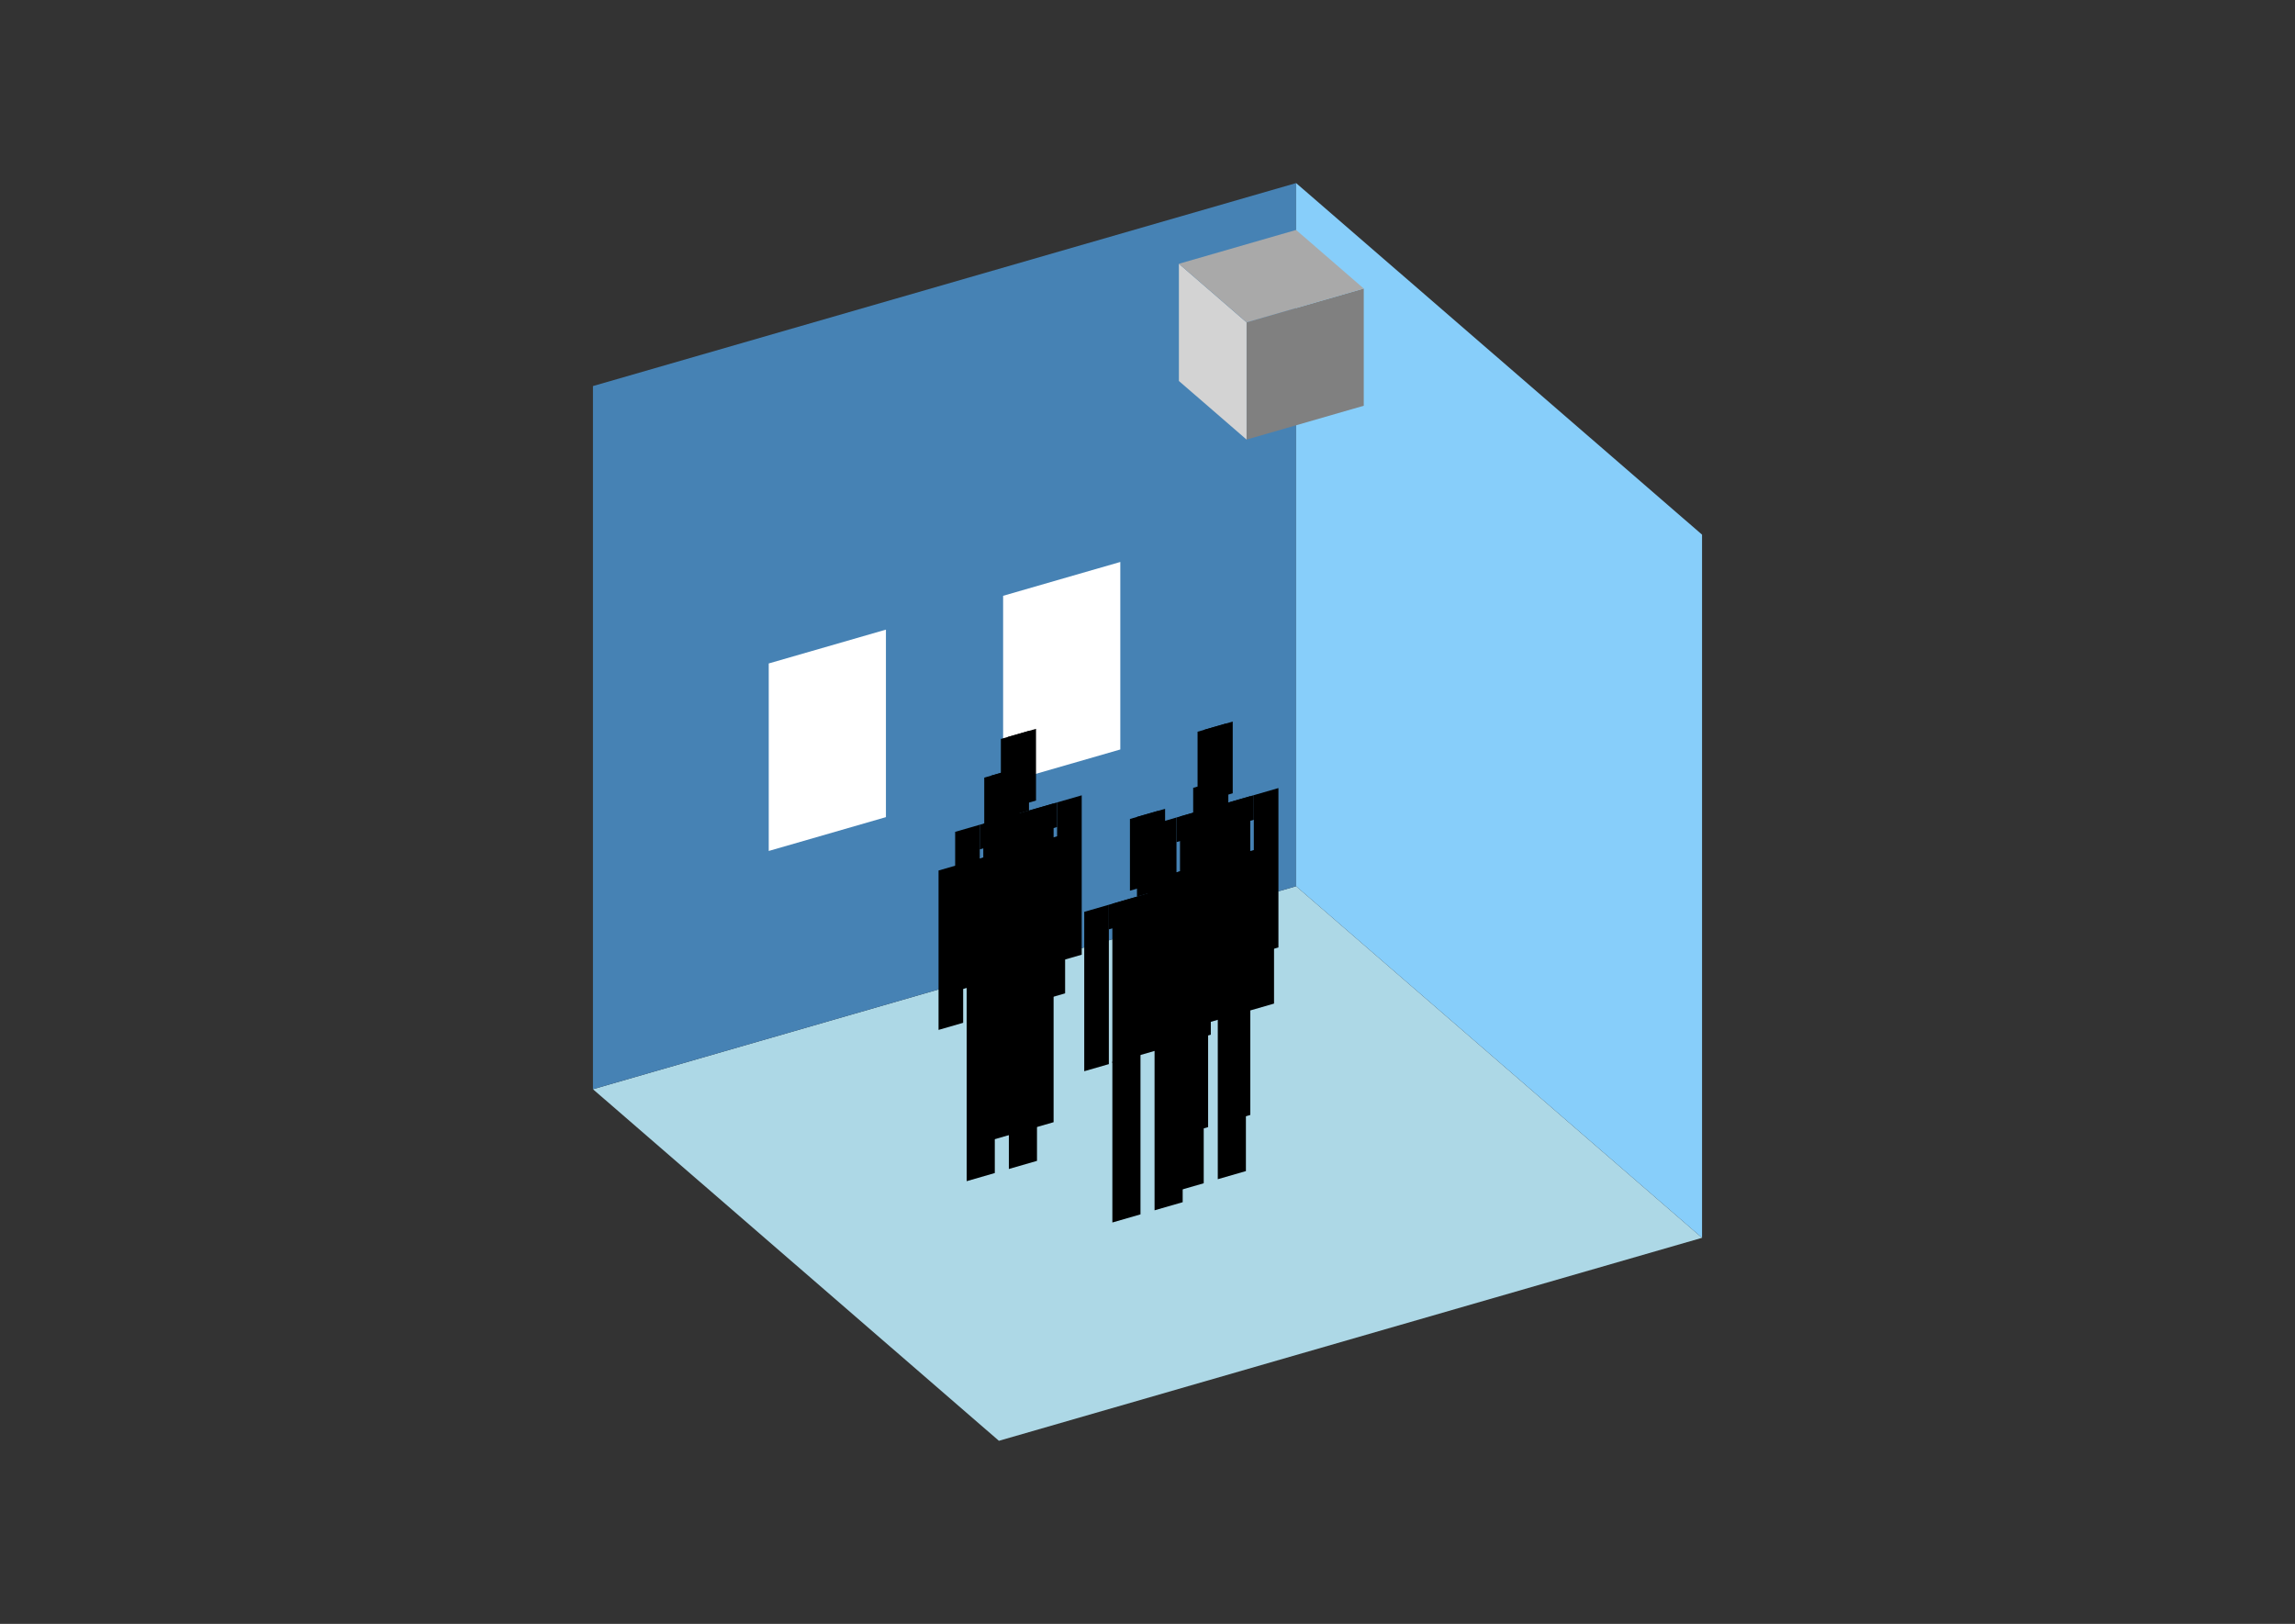<?xml version="1.0" encoding="UTF-8"?>
<svg
  xmlns="http://www.w3.org/2000/svg"
  width="848"
  height="600"
  style="background-color:white"
>
  <rect width="100%" height="100%" fill="#333333" stroke="none"/>
  <polygon fill="lightblue" points="369.096,532.356 219.096,402.452 478.904,327.452 628.904,457.356" />
  <polygon fill="steelblue" points="219.096,402.452 219.096,142.644 478.904,67.644 478.904,327.452" />
  <polygon fill="lightskyblue" points="628.904,457.356 628.904,197.548 478.904,67.644 478.904,327.452" />
  <polygon fill="white" points="284.048,314.42 284.048,245.138 327.349,232.638 327.349,301.92" />
  <polygon fill="white" points="370.651,289.42 370.651,220.138 413.952,207.638 413.952,276.92" />
  <polygon fill="grey" points="460.603,162.417 460.603,119.115 503.904,106.615 503.904,149.917" />
  <polygon fill="lightgrey" points="460.603,162.417 460.603,119.115 435.603,97.465 435.603,140.766" />
  <polygon fill="darkgrey" points="460.603,119.115 435.603,97.465 478.904,84.965 503.904,106.615" />
  <polygon fill="hsl(360.0,50.0%,65.632%)" points="363.321,422.138 363.321,362.659 373.714,359.659 373.714,419.138" />
  <polygon fill="hsl(360.0,50.0%,65.632%)" points="389.302,414.638 389.302,355.159 378.91,358.159 378.91,417.638" />
  <polygon fill="hsl(360.0,50.0%,65.632%)" points="352.929,366.248 352.929,307.358 362.022,304.733 362.022,363.623" />
  <polygon fill="hsl(360.0,50.0%,65.632%)" points="390.601,355.373 390.601,296.483 399.694,293.858 399.694,352.748" />
  <polygon fill="hsl(360.0,50.0%,65.632%)" points="362.022,313.827 362.022,304.733 390.601,296.483 390.601,305.577" />
  <polygon fill="hsl(360.0,50.0%,65.632%)" points="363.321,363.248 363.321,304.358 389.302,296.858 389.302,355.748" />
  <polygon fill="hsl(360.0,50.0%,65.632%)" points="369.817,299.539 369.817,273.038 382.807,269.288 382.807,295.789" />
  <polygon fill="hsl(360.0,50.0%,65.632%)" points="372.415,301.733 372.415,272.288 380.209,270.038 380.209,299.483" />
  <polygon fill="hsl(360.0,50.0%,62.019%)" points="357.185,436.423 357.185,376.944 367.577,373.944 367.577,433.423" />
  <polygon fill="hsl(360.0,50.0%,62.019%)" points="383.166,428.923 383.166,369.444 372.773,372.444 372.773,431.923" />
  <polygon fill="hsl(360.0,50.0%,62.019%)" points="346.793,380.533 346.793,321.643 355.886,319.018 355.886,377.908" />
  <polygon fill="hsl(360.0,50.0%,62.019%)" points="384.465,369.658 384.465,310.768 393.558,308.143 393.558,367.033" />
  <polygon fill="hsl(360.0,50.0%,62.019%)" points="355.886,328.111 355.886,319.018 384.465,310.768 384.465,319.861" />
  <polygon fill="hsl(360.0,50.0%,62.019%)" points="357.185,377.533 357.185,318.643 383.166,311.143 383.166,370.033" />
  <polygon fill="hsl(360.0,50.0%,62.019%)" points="363.68,313.824 363.68,287.323 376.671,283.573 376.671,310.074" />
  <polygon fill="hsl(360.0,50.0%,62.019%)" points="366.278,316.018 366.278,286.573 374.072,284.323 374.072,313.768" />
  <polygon fill="hsl(360.0,50.0%,60.348%)" points="436.006,419.457 436.006,359.979 446.398,356.979 446.398,416.457" />
  <polygon fill="hsl(360.0,50.0%,60.348%)" points="461.986,411.957 461.986,352.479 451.594,355.479 451.594,414.957" />
  <polygon fill="hsl(360.0,50.0%,60.348%)" points="425.613,363.568 425.613,304.678 434.707,302.053 434.707,360.943" />
  <polygon fill="hsl(360.0,50.0%,60.348%)" points="463.285,352.693 463.285,293.803 472.379,291.178 472.379,350.068" />
  <polygon fill="hsl(360.0,50.0%,60.348%)" points="434.707,311.146 434.707,302.053 463.285,293.803 463.285,302.896" />
  <polygon fill="hsl(360.0,50.0%,60.348%)" points="436.006,360.568 436.006,301.678 461.986,294.178 461.986,353.068" />
  <polygon fill="hsl(360.0,50.0%,60.348%)" points="442.501,296.858 442.501,270.358 455.491,266.608 455.491,293.108" />
  <polygon fill="hsl(360.0,50.0%,60.348%)" points="445.099,299.053 445.099,269.608 452.893,267.358 452.893,296.803" />
  <polygon fill="hsl(360.0,50.0%,54.496%)" points="434.382,440.198 434.382,380.72 444.774,377.72 444.774,437.198" />
  <polygon fill="hsl(360.0,50.0%,54.496%)" points="460.362,432.698 460.362,373.22 449.97,376.22 449.97,435.698" />
  <polygon fill="hsl(360.0,50.0%,54.496%)" points="423.989,384.309 423.989,325.419 433.082,322.794 433.082,381.684" />
  <polygon fill="hsl(360.0,50.0%,54.496%)" points="461.661,373.434 461.661,314.544 470.755,311.919 470.755,370.809" />
  <polygon fill="hsl(360.0,50.0%,54.496%)" points="433.082,331.887 433.082,322.794 461.661,314.544 461.661,323.637" />
  <polygon fill="hsl(360.0,50.0%,54.496%)" points="434.382,381.309 434.382,322.419 460.362,314.919 460.362,373.809" />
  <polygon fill="hsl(360.0,50.0%,54.496%)" points="440.877,317.599 440.877,291.099 453.867,287.349 453.867,313.849" />
  <polygon fill="hsl(360.0,50.0%,54.496%)" points="443.475,319.794 443.475,290.349 451.269,288.099 451.269,317.544" />
  <polygon fill="hsl(360.0,50.0%,53.125%)" points="411.018,451.693 411.018,392.214 421.411,389.214 421.411,448.693" />
  <polygon fill="hsl(360.0,50.0%,53.125%)" points="436.999,444.193 436.999,384.714 426.607,387.714 426.607,447.193" />
  <polygon fill="hsl(360.0,50.0%,53.125%)" points="400.626,395.803 400.626,336.914 409.719,334.289 409.719,393.178" />
  <polygon fill="hsl(360.0,50.0%,53.125%)" points="438.298,384.928 438.298,326.039 447.391,323.414 447.391,382.303" />
  <polygon fill="hsl(360.0,50.0%,53.125%)" points="409.719,343.382 409.719,334.289 438.298,326.039 438.298,335.132" />
  <polygon fill="hsl(360.0,50.0%,53.125%)" points="411.018,392.803 411.018,333.914 436.999,326.414 436.999,385.303" />
  <polygon fill="hsl(360.0,50.0%,53.125%)" points="417.513,329.094 417.513,302.594 430.504,298.844 430.504,325.344" />
  <polygon fill="hsl(360.0,50.0%,53.125%)" points="420.111,331.289 420.111,301.844 427.906,299.594 427.906,329.039" />
</svg>
